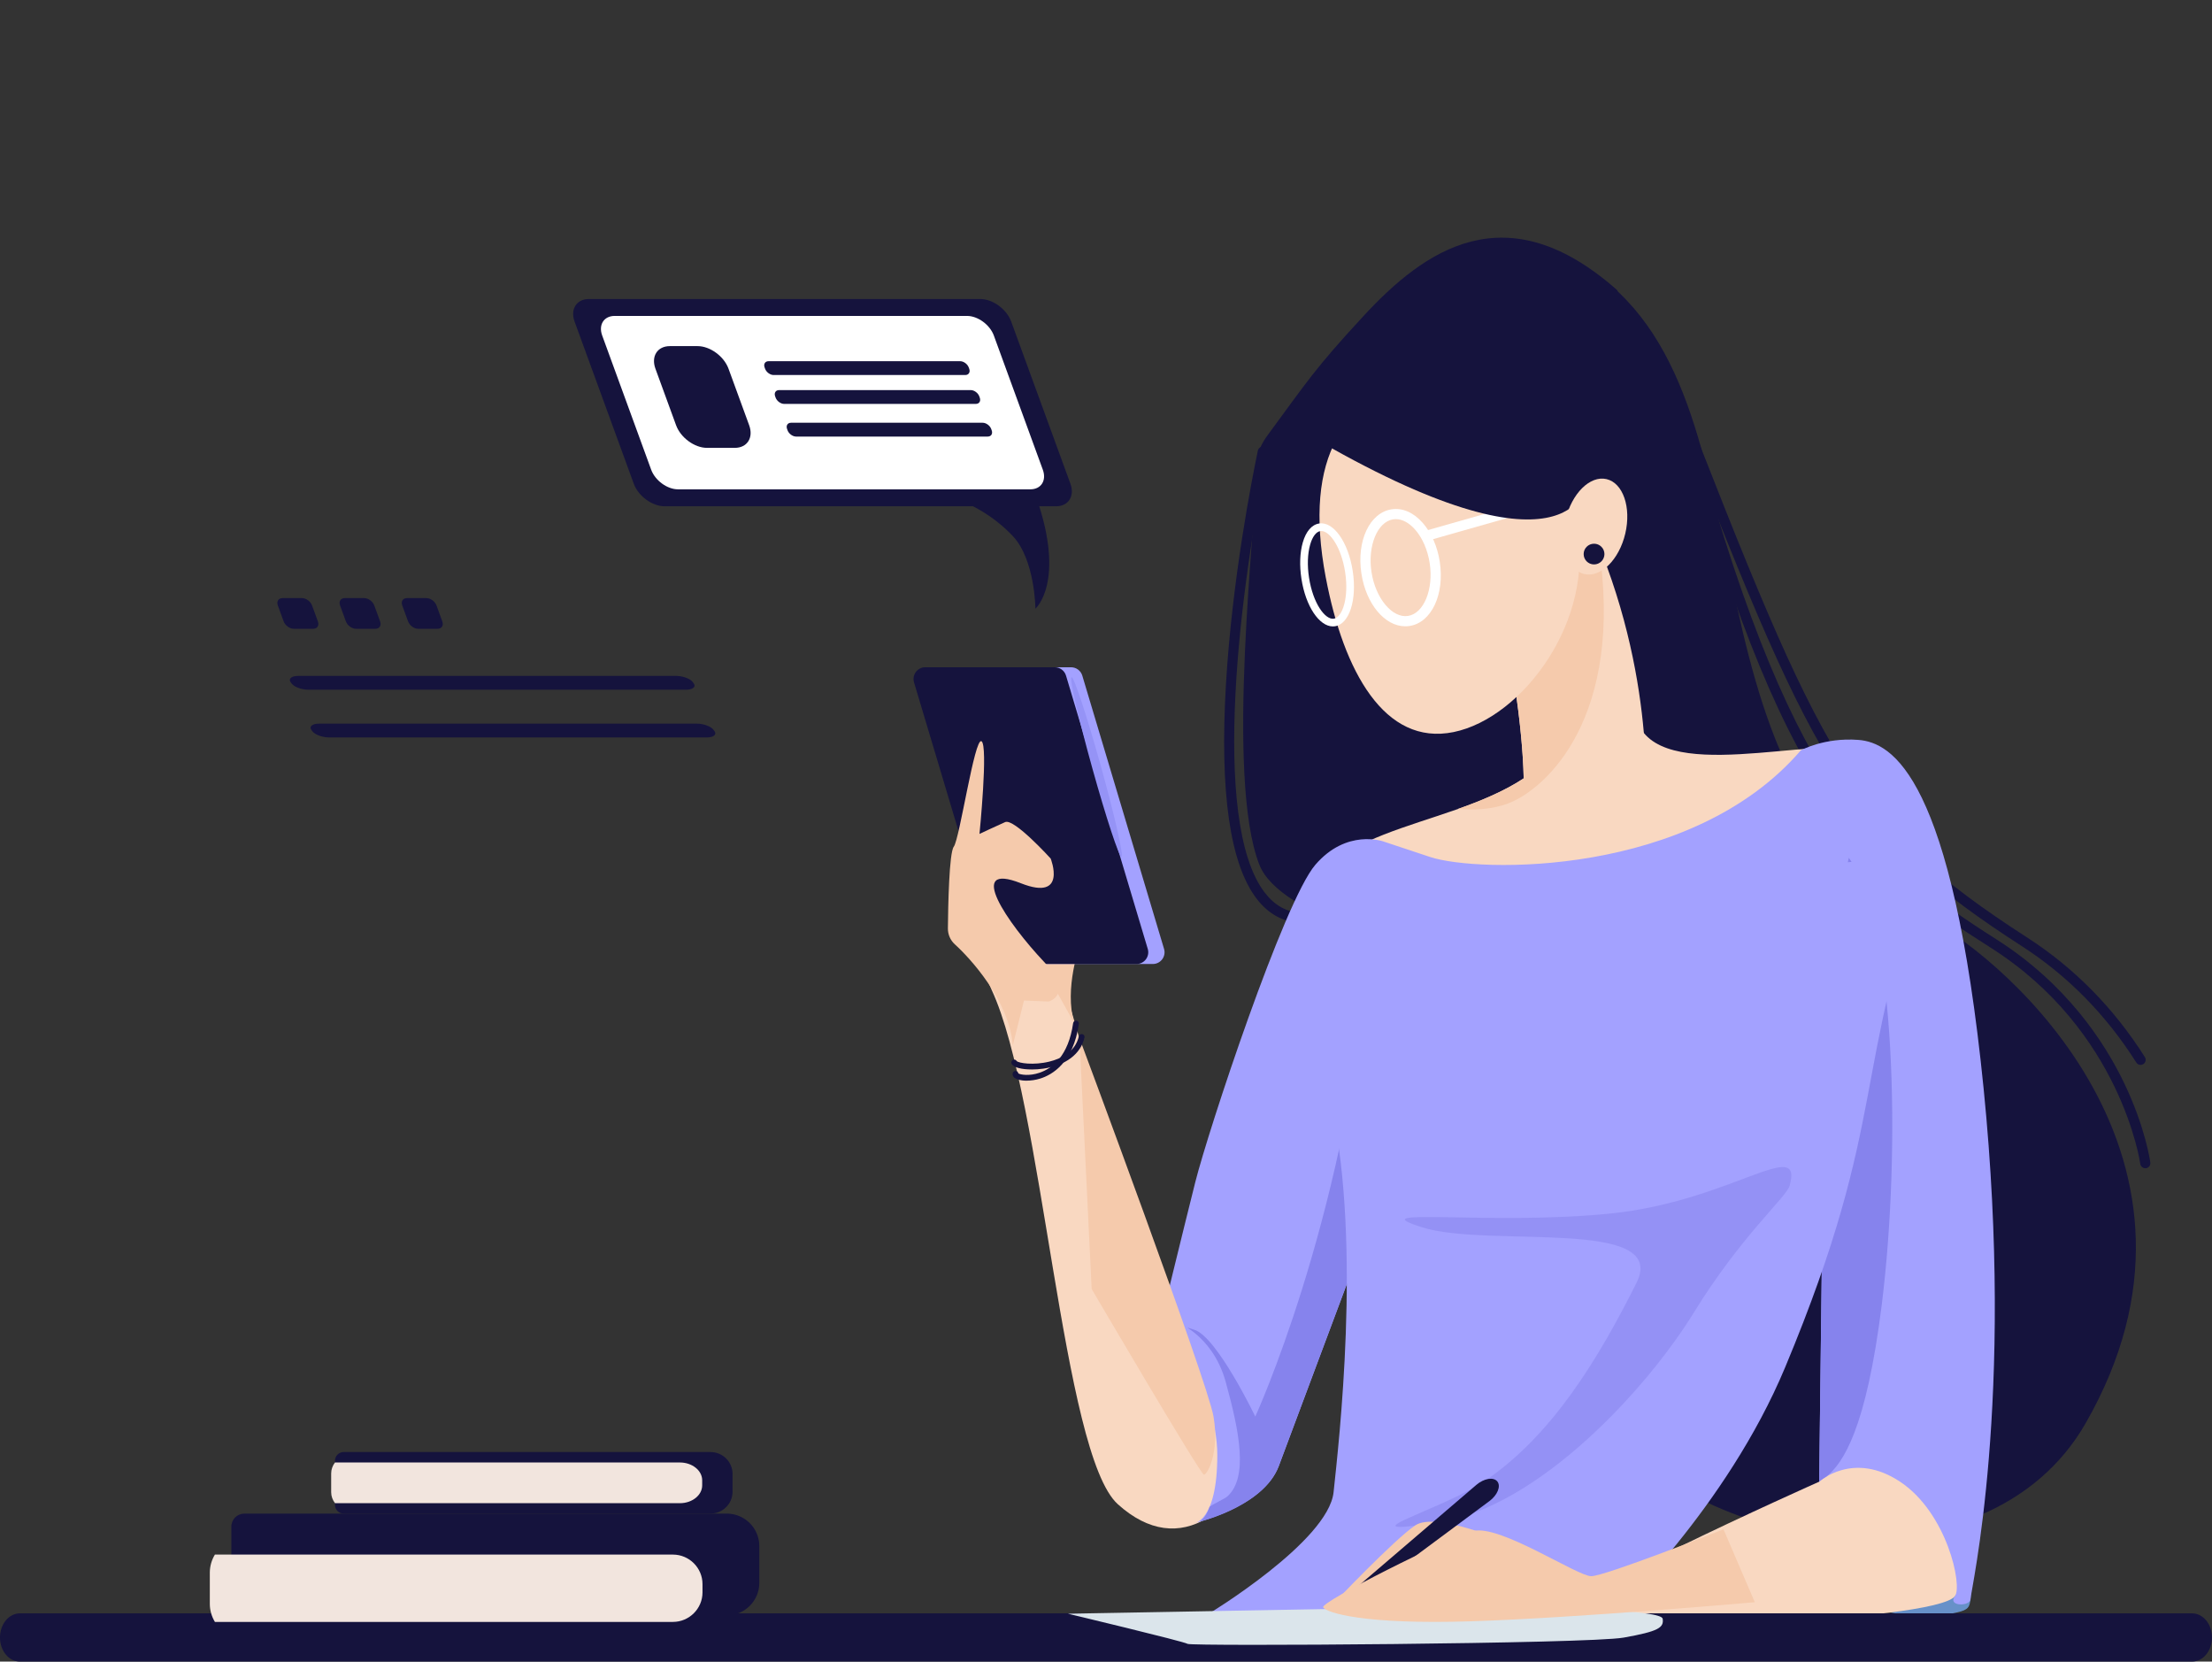 <svg width="245" height="184" viewBox="0 0 245 184" fill="none" xmlns="http://www.w3.org/2000/svg">
<rect x="0" y="0" width="245" height="184" fill="#333333" stroke="none"/>
<g clip-path="url(#clip0_24_118)">
<path d="M179.134 32.148C166.798 21.194 157.737 27.727 150.989 35.03C145.612 40.851 144.86 42.14 140.416 48.172C139.757 49.068 139.248 50.062 139.228 51.172C139.104 57.838 135.681 86.029 139.485 95.755C143.92 107.093 198.606 112.28 198.606 112.28L179.134 32.148Z" fill="#15133D"/>
<path d="M144.111 102.211C144.409 102.211 144.658 101.977 144.675 101.678C144.689 101.369 144.452 101.104 144.14 101.09C142.518 101.009 141.197 100.28 140.101 98.868C133.969 90.948 137.418 64.512 140.422 50.137C140.486 49.834 140.289 49.535 139.986 49.471C139.682 49.408 139.381 49.601 139.318 49.907C138.661 53.045 136.467 64.189 135.785 75.795C135.082 87.715 136.233 95.709 139.211 99.554C140.5 101.219 142.139 102.116 144.085 102.214C144.094 102.214 144.105 102.214 144.114 102.214L144.111 102.211Z" fill="#15133D"/>
<path d="M174.506 28.88C198.219 41.947 183.76 86.147 213.834 101.902C222.166 106.268 247.764 128.422 230.99 157.63C220.018 176.738 187.229 172.619 176.434 155.708C165.639 138.797 174.506 28.877 174.506 28.877V28.88Z" fill="#15133D"/>
<path d="M237.61 129.37C237.636 129.37 237.659 129.37 237.685 129.364C237.995 129.324 238.212 129.042 238.168 128.733C238.148 128.578 237.631 124.857 235.266 119.926C233.086 115.381 228.856 108.928 221.076 103.992C207.161 95.164 197.924 86.847 187.004 45.837C186.923 45.537 186.614 45.359 186.316 45.44C186.015 45.52 185.836 45.826 185.917 46.125C191.193 65.942 196.426 79.337 202.385 88.282C207.916 96.591 213.608 100.582 220.475 104.937C234.93 114.107 237.035 128.73 237.055 128.877C237.093 129.16 237.336 129.364 237.613 129.364L237.61 129.37Z" fill="#15133D"/>
<path d="M237.09 117.923C237.194 117.923 237.298 117.894 237.391 117.837C237.654 117.672 237.732 117.324 237.567 117.061C234.129 111.635 229.749 107.185 224.551 103.833C205.01 91.236 201.775 83.994 185.636 42.511C185.524 42.223 185.197 42.079 184.908 42.191C184.619 42.304 184.474 42.63 184.587 42.918C192.656 63.656 197.479 75.809 202.755 84.423C208.421 93.674 214.814 98.891 223.941 104.776C229.001 108.038 233.268 112.372 236.616 117.661C236.723 117.831 236.905 117.923 237.093 117.923H237.09Z" fill="#15133D"/>
<path d="M175.327 56.463C183.491 73.365 182.234 88.703 182.234 88.703C182.234 88.703 181.291 94.651 177.524 95.902C173.757 97.153 168.417 93.398 168.732 88.389C169.047 83.38 167.477 71.175 165.592 66.792C163.707 62.408 175.327 56.463 175.327 56.463Z" fill="#F9D8C1"/>
<path d="M218.462 173.902C217.948 178.513 219.104 178.129 214.993 178.899C210.882 179.668 203.556 176.85 203.556 176.85L211.781 161.604L218.465 173.905L218.462 173.902Z" fill="#6791C9"/>
<path d="M181.251 79.625C183.564 87.118 200.913 81.354 206.985 83.083C213.056 84.812 218.263 110.176 219.13 132.949C219.998 155.722 218.841 173.879 216.528 176.761C214.215 179.642 176.047 180.795 172.577 179.642C169.108 178.49 201.491 164.077 201.491 164.077C201.491 164.077 203.515 137.56 200.913 124.013C198.311 110.465 174.89 92.594 174.89 92.594L181.251 79.622V79.625Z" fill="#F9D8C1"/>
<path d="M173.153 81.93C167.081 91.153 151.177 90 145.684 97.496C140.191 104.989 128.623 146.209 128.623 146.209L116.478 104.415C116.478 104.415 106.628 102.767 109.828 109.603C115.518 121.765 117.637 160.996 123.807 166.57C130.667 172.766 137.493 167.723 141.347 156.872C145.074 146.376 154.36 123.724 161.01 115.079C167.659 106.433 174.89 92.597 174.89 92.597L173.155 81.933L173.153 81.93Z" fill="#F9D8C1"/>
<path d="M199.465 83.083C187.319 97.208 163.609 96.631 158.405 94.902L153.201 93.173C153.201 93.173 149.153 91.732 145.684 95.767C142.215 99.801 133.827 125.168 132.382 130.932C130.936 136.696 128.623 146.209 128.623 146.209C128.623 146.209 134.828 153.63 134.828 161.126C134.828 168.622 132.194 168.685 132.194 168.685C132.194 168.685 139.902 166.962 141.636 162.351C143.371 157.74 158.986 115.943 158.986 115.943L202.07 116.808L201.491 164.08C201.491 164.08 205.25 160.622 210.454 164.08C215.658 167.538 217.393 175.611 216.525 176.763C215.658 177.916 218.26 177.916 218.26 177.052C218.26 176.187 223.175 155.146 219.706 120.557C216.236 85.968 209.587 82.222 205.825 81.933C202.067 81.645 199.465 83.086 199.465 83.086V83.083Z" fill="#A3A1FF"/>
<path d="M133.958 168.086C133.876 168.112 133.827 168.115 133.827 168.115C133.827 168.115 133.873 168.106 133.958 168.086Z" fill="#6791C9"/>
<path d="M132.286 147.255C134.793 148.025 139.034 156.864 139.034 156.864C139.034 156.864 148.673 135.918 151.565 106.9L155.005 126.586C150.255 139.298 142.801 159.244 141.633 162.348C140.046 166.567 133.645 168.328 132.769 168.521C133.009 168.44 133.538 168.121 133.978 166.855C134.232 166.625 135.678 165.95 135.95 165.703C138.262 163.59 137.3 158.593 135.756 153.019C134.215 147.446 129.78 146.486 132.286 147.255Z" fill="#8683ED"/>
<path d="M199.994 116.764L204.773 94.986C209.977 102.289 210.555 127.269 208.436 144.373C206.695 158.4 204.096 162.04 202.307 163.501C201.778 163.812 201.489 164.077 201.489 164.077L202.067 116.805L199.994 116.764Z" fill="#8683ED"/>
<path d="M213.834 94.793C204.967 118.62 209.399 123.425 197.73 151.394C191.213 167.014 178.646 178.778 178.646 178.778C178.646 178.778 168.524 181.372 155.803 180.507C143.079 179.643 133.767 178.772 133.767 178.772C133.767 178.772 147.13 170.709 147.708 165.233C148.286 159.757 150.795 138.033 147.52 122.661C144.961 110.655 155.517 98.651 155.517 98.651L173.155 97.787L213.837 94.798L213.834 94.793Z" fill="#A3A1FF"/>
<path opacity="0.5" d="M198.219 131.307C199.76 125.733 191.664 133.036 178.362 134.382C165.06 135.728 150.217 133.612 157.54 135.918C164.867 138.223 184.917 134.765 181.253 142.068C176.943 150.662 171.852 158.979 164.482 163.976C159.663 167.244 148.095 170.317 159.278 168.587C170.458 166.858 182.413 153.792 187.617 145.336C192.821 136.88 197.875 132.549 198.219 131.307Z" fill="#8683ED"/>
<path d="M168.764 86.193C168.645 80.441 167.24 70.622 165.592 66.789C164.242 63.65 169.822 59.708 173.098 57.722L175.867 57.604C176.289 58.521 176.686 59.431 177.053 60.336C179.976 79.466 171.227 87.372 167.055 88.963C165.254 89.648 163.236 89.726 161.51 89.57C164.086 88.657 166.598 87.62 168.767 86.193H168.764Z" fill="#F5CAAC"/>
<path d="M146.849 63.982C148.809 74.308 153.34 82.637 161.007 81.066C168.674 79.495 176.732 68.59 174.61 58.299C172.488 48.004 164.554 40.935 156.887 42.503C149.22 44.073 144.233 50.226 146.846 63.982H146.849Z" fill="#F9D8C1"/>
<path d="M119.566 114.972C119.566 114.972 133.735 152.924 134.409 156.864C135.082 160.803 133.735 163.302 133.348 163.302C132.96 163.302 120.913 142.739 120.913 142.739L119.563 114.972H119.566Z" fill="#F5CAAC"/>
<path d="M118.987 113.306C117.831 109.462 119.629 104.594 119.629 104.594L114.489 105.234L118.987 113.306Z" fill="#F5CAAC"/>
<path d="M113.338 106.75H127.684C128.554 106.75 129.178 105.914 128.93 105.081L119.875 74.815C119.71 74.265 119.204 73.89 118.629 73.89H104.283C103.413 73.89 102.788 74.726 103.037 75.559L112.092 105.822C112.257 106.372 112.763 106.747 113.338 106.747V106.75Z" fill="#A3A1FF"/>
<path d="M111.537 106.75H125.88C126.75 106.75 127.374 105.914 127.126 105.081L118.071 74.815C117.906 74.265 117.4 73.89 116.825 73.89H102.482C101.612 73.89 100.987 74.726 101.236 75.559L110.291 105.822C110.456 106.372 110.962 106.747 111.537 106.747V106.75Z" fill="#15133D"/>
<path d="M121.925 84.812C123.454 90.305 124.483 94.816 124.223 94.888C123.963 94.96 122.514 90.565 120.985 85.072C119.456 79.579 118.426 75.069 118.687 74.997C118.947 74.925 120.395 79.32 121.925 84.812Z" fill="#9593F6"/>
<path d="M112.176 115.741C111.751 110.75 107.414 106.072 105.766 104.58C105.263 104.127 104.983 103.482 104.988 102.807C105.012 100.32 105.124 94.447 105.639 93.761C106.295 92.888 107.94 81.642 108.706 82.08C109.473 82.516 108.487 92.343 108.487 92.343C108.487 92.343 110.349 91.47 111.334 91.034C112.32 90.597 116.374 95.075 116.374 95.075C116.374 95.075 118.273 99.859 113.078 97.81C106.908 95.375 111.537 102.165 115.648 106.522C119.036 110.11 116.154 110.905 116.154 110.905L113.416 110.796L112.179 115.747L112.176 115.741Z" fill="#F5CAAC"/>
<path d="M113.728 119.667C114.182 119.667 114.697 119.597 115.214 119.436C116.547 119.021 118.877 117.684 119.493 113.384C119.519 113.211 119.398 113.05 119.221 113.024C119.045 113.001 118.886 113.119 118.86 113.295C118.334 116.972 116.544 118.315 115.136 118.793C113.986 119.185 113.034 119.004 112.795 118.871C112.78 118.762 112.708 118.664 112.598 118.618C112.433 118.551 112.248 118.632 112.182 118.796C112.118 118.958 112.156 119.136 112.283 119.275C112.505 119.517 113.049 119.672 113.725 119.672L113.728 119.667Z" fill="#15133D"/>
<path d="M114.266 118.43C114.691 118.43 115.136 118.399 115.558 118.338C118.036 117.978 119.699 116.724 120.115 114.897C120.155 114.727 120.045 114.554 119.875 114.517C119.701 114.479 119.531 114.586 119.493 114.756C119.094 116.499 117.504 117.24 116.241 117.554C114.468 117.995 112.806 117.724 112.607 117.494C112.52 117.341 112.329 117.289 112.173 117.375C112.02 117.462 111.968 117.661 112.054 117.813C112.291 118.234 113.222 118.427 114.263 118.427L114.266 118.43Z" fill="#15133D"/>
<path d="M155.65 69.354C155.806 69.354 155.965 69.342 156.121 69.319C158.552 68.947 160.024 65.82 159.466 62.198C159.209 60.518 158.538 58.993 157.584 57.907C156.566 56.751 155.343 56.215 154.135 56.4C151.703 56.771 150.232 59.898 150.79 63.521C151.31 66.907 153.392 69.354 155.647 69.354H155.65ZM154.597 57.486C155.323 57.486 156.072 57.889 156.737 58.645C157.552 59.572 158.124 60.892 158.353 62.365C158.798 65.264 157.699 67.939 155.95 68.207C154.204 68.475 152.351 66.25 151.906 63.351C151.46 60.452 152.559 57.777 154.308 57.509C154.404 57.495 154.502 57.486 154.6 57.486H154.597Z" fill="white"/>
<path d="M147.63 69.368C147.708 69.368 147.783 69.362 147.861 69.351C149.454 69.109 150.318 66.417 149.827 63.227C149.335 60.036 147.702 57.722 146.112 57.97C145.291 58.094 144.646 58.843 144.293 60.08C143.972 61.201 143.92 62.627 144.146 64.094C144.611 67.129 146.112 69.368 147.63 69.368ZM146.349 58.803C147.289 58.803 148.564 60.604 148.986 63.356C149.425 66.215 148.676 68.368 147.731 68.512C146.78 68.651 145.427 66.826 144.987 63.967C144.779 62.619 144.825 61.322 145.112 60.313C145.363 59.431 145.776 58.884 146.239 58.812C146.274 58.806 146.308 58.803 146.346 58.803H146.349Z" fill="white"/>
<path d="M158.312 59.803C158.364 59.803 158.416 59.797 158.469 59.78L177.362 54.399C177.663 54.313 177.833 54.002 177.749 53.705C177.666 53.405 177.353 53.235 177.053 53.319L158.159 58.699C157.859 58.786 157.688 59.097 157.772 59.394C157.844 59.642 158.07 59.8 158.312 59.8V59.803Z" fill="white"/>
<path d="M144.82 48.097C174.058 65.264 175.665 53.734 175.665 53.734L173.93 37.335L156.581 38.295L144.822 48.097H144.82Z" fill="#15133D"/>
<path d="M173.401 57.544C172.722 60.446 173.65 63.143 175.477 63.567C177.304 63.99 179.334 61.985 180.016 59.083C180.696 56.18 179.767 53.483 177.94 53.056C176.113 52.63 174.084 54.639 173.401 57.541V57.544Z" fill="#F9D8C1"/>
<path d="M175.405 61.356C175.405 61.99 175.919 62.503 176.555 62.503C177.191 62.503 177.706 61.99 177.706 61.356C177.706 60.722 177.191 60.209 176.555 60.209C175.919 60.209 175.405 60.722 175.405 61.356Z" fill="#15133D"/>
<path d="M2.203 184H242.794C244.011 184 245 182.804 245 181.328C245 179.853 244.014 178.657 242.794 178.657H2.203C0.986 178.657 -0.003 179.853 -0.003 181.328C-0.003 182.804 0.983 184 2.203 184Z" fill="#15133D"/>
<path d="M172.994 178.144C172.994 178.144 184.02 178.282 184.159 179.256C184.298 180.23 183.74 180.648 179.834 181.343C175.925 182.037 131.963 182.317 131.543 182.037C131.124 181.761 118.285 178.697 118.285 178.697L149.127 178.141H172.994V178.144Z" fill="#DBE5EB"/>
<path d="M166.989 170.827C166.989 170.827 159.084 167.368 156.771 168.904C154.459 170.441 147.774 177.49 147.774 177.49L166.989 170.827Z" fill="#F5CAAC"/>
<path d="M148.211 178.118C148.361 178.305 148.584 178.383 148.711 178.291L164.974 166.221C165.85 165.57 166.266 164.576 165.844 164.051C165.422 163.527 164.358 163.714 163.528 164.423L148.147 177.593C148.029 177.694 148.055 177.931 148.205 178.118H148.211Z" fill="#15133D"/>
<path d="M190.893 169.354C190.893 169.354 177.784 174.541 176.24 174.541C174.696 174.541 166.087 168.778 163.196 169.544C160.304 170.314 146.167 177.423 146.551 178C146.936 178.576 150.986 179.922 162.938 179.536C174.89 179.153 194.362 177.423 194.362 177.423L190.893 169.351V169.354Z" fill="#F5CAAC"/>
<path d="M27.061 167.61H80.492C82.484 167.61 84.1 169.221 84.1 171.207V175.285C84.1 177.271 82.484 178.882 80.492 178.882H27.061C26.269 178.882 25.624 178.239 25.624 177.449V169.046C25.624 168.256 26.269 167.613 27.061 167.613V167.61Z" fill="#15133D"/>
<path d="M74.533 172.149H23.803C23.447 172.737 23.239 173.423 23.239 174.155V177.599C23.239 178.331 23.447 179.017 23.803 179.605H74.533C76.335 179.605 77.809 178.135 77.809 176.34V175.415C77.809 173.619 76.335 172.149 74.533 172.149Z" fill="#F2E5DE"/>
<path d="M38.07 160.795H78.702C80.047 160.795 81.137 161.881 81.137 163.221V165.184C81.137 166.524 80.047 167.61 78.702 167.61H38.07C37.535 167.61 37.099 167.178 37.099 166.642V161.76C37.099 161.227 37.533 160.792 38.07 160.792V160.795Z" fill="#15133D"/>
<path d="M75.308 161.947H37.105C36.836 162.302 36.68 162.717 36.68 163.161V165.244C36.68 165.688 36.836 166.103 37.105 166.458H75.308C76.664 166.458 77.774 165.57 77.774 164.484V163.924C77.774 162.838 76.664 161.95 75.308 161.95V161.947Z" fill="#F2E5DE"/>
<path d="M46.319 69.63H48.467C48.921 69.63 49.155 69.264 48.99 68.812L48.346 67.048C48.181 66.596 47.681 66.23 47.227 66.23H45.078C44.625 66.23 44.39 66.596 44.555 67.048L45.2 68.812C45.365 69.264 45.865 69.63 46.319 69.63Z" fill="#15133D"/>
<path d="M39.429 69.63H41.577C42.031 69.63 42.265 69.264 42.101 68.812L41.456 67.048C41.291 66.596 40.788 66.23 40.337 66.23H38.189C37.735 66.23 37.501 66.596 37.666 67.048L38.31 68.812C38.475 69.264 38.978 69.63 39.429 69.63Z" fill="#15133D"/>
<path d="M32.537 69.63H34.685C35.139 69.63 35.373 69.264 35.208 68.812L34.563 67.048C34.399 66.596 33.898 66.23 33.445 66.23H31.297C30.843 66.23 30.608 66.596 30.773 67.048L31.418 68.812C31.583 69.264 32.083 69.63 32.537 69.63Z" fill="#15133D"/>
<path d="M73.623 56.065H116.958C118.34 56.065 119.06 54.938 118.557 53.561L112.002 35.615C111.499 34.237 109.958 33.111 108.576 33.111H65.241C63.859 33.111 63.139 34.237 63.642 35.615L70.194 53.561C70.697 54.938 72.238 56.065 73.62 56.065H73.623Z" fill="#15133D"/>
<path d="M75.094 54.186H114.119C115.316 54.186 115.937 53.209 115.503 52.016L110.077 37.154C109.64 35.961 108.305 34.984 107.108 34.984H68.083C66.886 34.984 66.265 35.961 66.698 37.154L72.125 52.016C72.562 53.209 73.897 54.186 75.094 54.186Z" fill="white"/>
<path d="M114.763 55.022C118.077 64.483 114.68 67.403 114.68 67.403C114.68 67.403 114.653 61.976 112.153 59.333C109.652 56.691 106.735 55.578 106.735 55.578L114.766 55.022H114.763Z" fill="#15133D"/>
<path d="M85.684 41.529H106.911C107.29 41.529 107.489 41.217 107.351 40.84L107.296 40.687C107.157 40.31 106.732 39.998 106.353 39.998H85.126C84.748 39.998 84.548 40.31 84.687 40.687L84.742 40.84C84.881 41.217 85.306 41.529 85.684 41.529Z" fill="#15133D"/>
<path d="M86.852 44.728H108.079C108.458 44.728 108.657 44.416 108.519 44.039L108.464 43.886C108.325 43.508 107.9 43.197 107.521 43.197H86.294C85.916 43.197 85.716 43.508 85.855 43.886L85.91 44.039C86.049 44.416 86.474 44.728 86.852 44.728Z" fill="#15133D"/>
<path d="M88.174 48.344H109.4C109.779 48.344 109.979 48.033 109.84 47.656L109.785 47.503C109.646 47.125 109.221 46.814 108.842 46.814H87.616C87.237 46.814 87.037 47.125 87.176 47.503L87.231 47.656C87.37 48.033 87.795 48.344 88.174 48.344Z" fill="#15133D"/>
<path d="M34.15 76.377H75.976C76.725 76.377 77.115 76.066 76.843 75.688L76.733 75.535C76.462 75.155 75.626 74.847 74.877 74.847H33.051C32.303 74.847 31.912 75.155 32.187 75.535L32.297 75.688C32.569 76.066 33.404 76.377 34.153 76.377H34.15Z" fill="#15133D"/>
<path d="M36.451 81.662H78.277C79.026 81.662 79.416 81.351 79.142 80.974L79.032 80.821C78.76 80.443 77.925 80.132 77.176 80.132H35.35C34.601 80.132 34.211 80.443 34.485 80.821L34.595 80.974C34.867 81.351 35.703 81.662 36.451 81.662Z" fill="#15133D"/>
<path d="M78.309 49.595H81.379C82.761 49.595 83.481 48.468 82.978 47.091L80.691 40.831C80.188 39.454 78.647 38.327 77.265 38.327H74.195C72.813 38.327 72.093 39.454 72.596 40.831L74.883 47.091C75.386 48.468 76.927 49.595 78.309 49.595Z" fill="#15133D"/>
</g>
<defs>
<clipPath id="clip0_24_118">
<rect width="245" height="184" fill="white" transform="matrix(-1 0 0 1 245 0)"/>
</clipPath>
</defs>
</svg>
